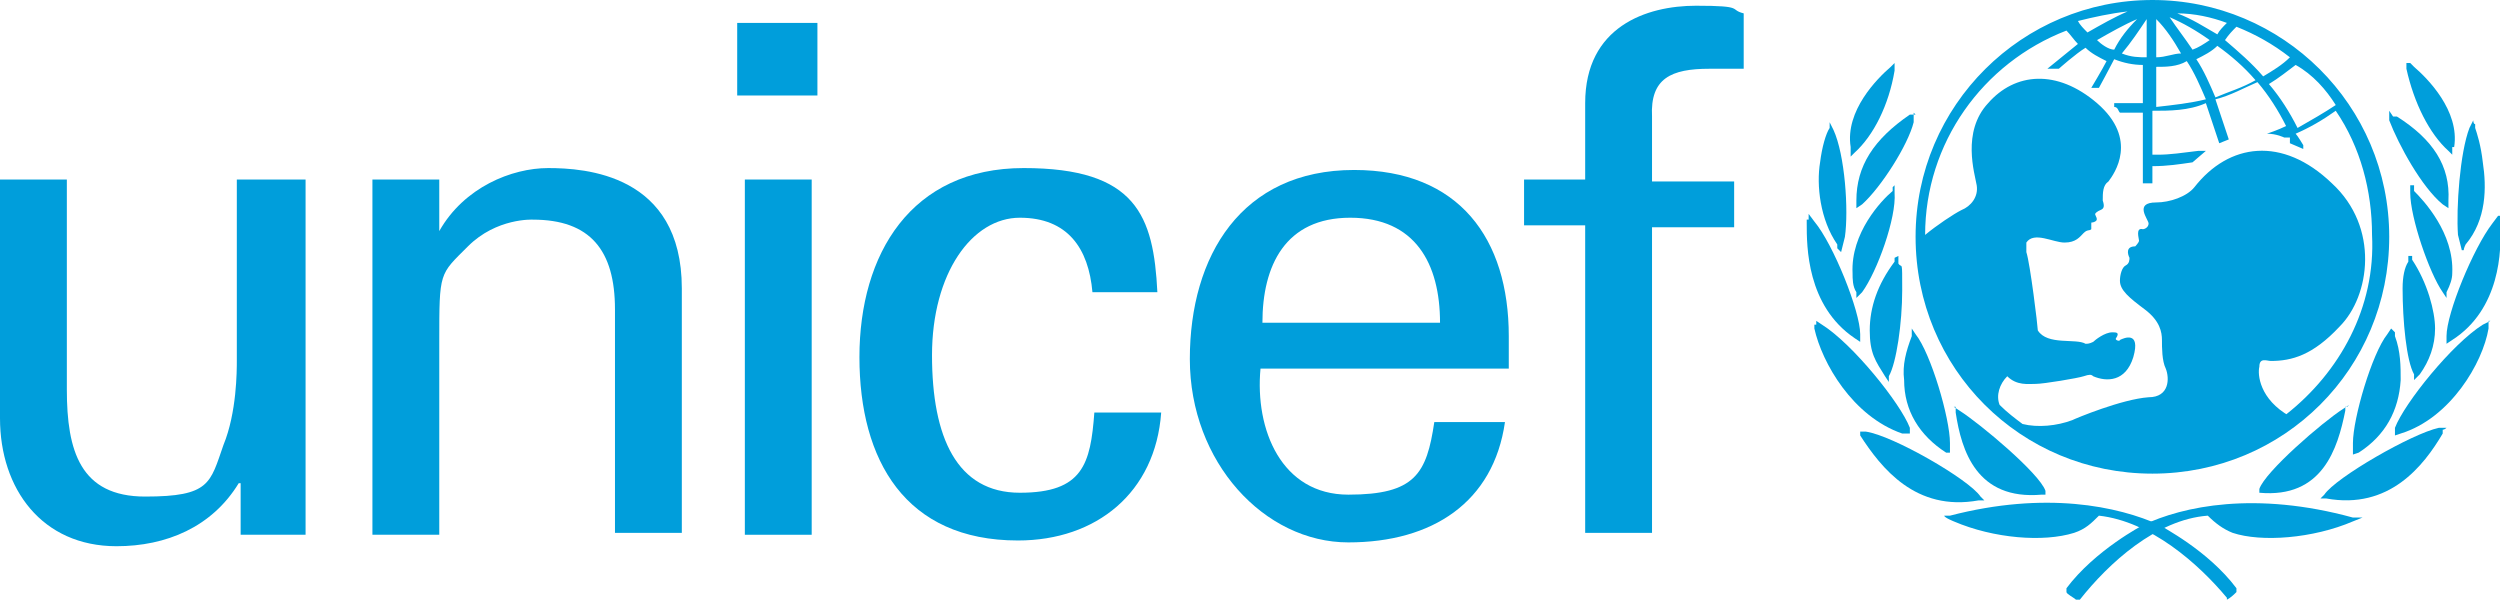 <?xml version="1.0" encoding="UTF-8"?>
<svg xmlns="http://www.w3.org/2000/svg" version="1.1" viewBox="0 0 130.9 31.5">
  <defs>
    <style>
      .cls-1 {
        fill: #009edb;
      }
    </style>
  </defs>
  <!-- Generator: Adobe Illustrator 28.6.0, SVG Export Plug-In . SVG Version: 1.2.0 Build 709)  -->
  <g>
    <g id="Layer_1">
      <path class="cls-1" d="M112.7,0c-6.8,0-12.4,5.5-12.4,12.4s5.5,12.4,12.4,12.4,12.4-5.5,12.4-12.4S119.5,0,112.7,0M122.3,5.5c-.6.4-1.3.8-2,1.2-.4-.8-.9-1.6-1.5-2.3.5-.3,1-.7,1.4-1,.9.5,1.6,1.3,2.1,2.1M117.1,1.4c1,.4,1.9.9,2.8,1.6-.4.4-.9.7-1.4,1-.6-.7-1.3-1.3-2-1.9.2-.3.4-.5.6-.7M118.1,4.2c-.7.4-1.4.6-2.1.9-.3-.7-.6-1.4-1-2,.4-.2.8-.4,1.1-.7.7.5,1.4,1.1,2,1.8M116.6,1.2c-.2.2-.4.4-.5.6-.7-.4-1.3-.8-2.1-1.1.9,0,1.8.2,2.6.5M115.7,2.1c-.3.2-.6.4-.9.5-.4-.6-.8-1.1-1.2-1.7.7.3,1.4.7,2.1,1.2M112.9,1c.5.5.9,1.1,1.3,1.8-.4,0-.8.2-1.3.2V1ZM112.9,3.5c.5,0,1.1,0,1.6-.3.4.6.7,1.3,1,2-.8.2-1.7.3-2.6.4v-2.1ZM112.4,1v2c-.4,0-.8,0-1.3-.2.5-.6.9-1.2,1.3-1.8M110.7,2.6c-.3,0-.7-.3-.9-.5.7-.4,1.4-.8,2.1-1.1-.5.5-.9,1-1.2,1.6M111.4.6c-.7.3-1.4.7-2.1,1.1-.2-.2-.4-.4-.5-.6.8-.2,1.7-.4,2.6-.5M119.9,21.8c-1.6-.9-1.7-2.2-1.6-2.6,0-.5.4-.3.6-.3,1.1,0,2.2-.3,3.6-1.8,1.6-1.6,2.1-5.2-.4-7.5-2.6-2.5-5.4-2.1-7.2.2-.4.5-1.3.8-2,.8-1.2,0-.4.9-.4,1.1s-.2.3-.3.3c-.4-.1-.2.5-.2.6s-.2.3-.2.3c-.5,0-.4.4-.3.6,0,.1,0,.3-.2.4-.2.1-.3.5-.3.8,0,.5.5.9,1.3,1.5.8.6.9,1.2.9,1.6s0,1.1.2,1.5c.2.5.2,1.5-.9,1.5-1.4.1-3.8,1.1-4,1.2-.8.3-1.8.4-2.6.2-.4-.3-.8-.6-1.2-1-.2-.5,0-1.1.4-1.5.5.5,1.1.4,1.5.4s2.2-.3,2.5-.4.4-.1.5,0c.7.3,1.7.3,2.1-1,.4-1.4-.5-1-.7-.9,0,.1-.3,0-.2-.1.2-.3,0-.3-.2-.3-.4,0-.9.4-1,.5-.2.1-.3.1-.4.1-.5-.3-2,.1-2.5-.7,0-.2-.4-3.5-.6-4.1,0-.1,0-.3,0-.5.4-.6,1.4,0,2,0s.8-.3,1-.5.3-.1.4-.2c0-.1,0-.2,0-.3s0,0,.2-.1,0-.3,0-.4c.2-.3.6-.1.4-.7,0-.4,0-.8.3-1,.3-.4,1.6-2.2-.6-4.1-2.1-1.8-4.3-1.6-5.7,0-1.4,1.5-.7,3.7-.6,4.3s-.3,1.1-.8,1.3c-.4.2-1.3.8-1.9,1.3,0-4.8,3-9,7.4-10.7.2.2.4.5.6.7-.5.4-1.6,1.3-1.6,1.3,0,0,0,0,.3,0,0,0,.3,0,.3,0,0,0,.9-.8,1.4-1.1.3.3.7.5,1.1.7-.2.4-.8,1.4-.8,1.4,0,0,0,0,.2,0,0,0,.2,0,.2,0,0,0,.6-1.1.8-1.5.5.2,1,.3,1.5.3v2c-.3,0-1,0-1.3,0h-.2v.2c.2,0,.2.2.3.3h1.2v3.7h.5v-.9c.8,0,1.4-.1,2.1-.2h0l.7-.6h-.4c-.8.1-1.5.2-2.1.2h-.3v-2.3c.9,0,1.9,0,2.8-.4.2.6.7,2.1.7,2.1l.5-.2s-.5-1.5-.7-2.1c.8-.2,1.5-.6,2.2-.9.6.7,1.1,1.5,1.5,2.3-.4.2-1,.4-1,.4.5,0,.9.2.9.2,0,0,.2,0,.3,0,0,0,0,.3,0,.3l.7.3v-.2c0,0-.3-.5-.4-.6.7-.3,1.4-.7,2.1-1.2,1.3,1.9,1.9,4.2,1.9,6.5.2,3.8-1.7,7.2-4.5,9.4"/>
      <path class="cls-1" d="M99.2,3.3l-.2.2c-.7.6-2.4,2.3-2.1,4.2h0c0,0,0,.5,0,.5l.2-.2c1-.9,1.8-2.5,2.1-4.3v-.5c0,0,0,.1,0,.1Z"/>
      <path class="cls-1" d="M95.8,6.5v.2c-.2.3-.4,1-.5,1.8-.2,1.2,0,3,.9,4.3v.2c0,0,.2.2.2.2l.2-.8c.2-1.4,0-4.3-.6-5.6l-.2-.4h0Z"/>
      <path class="cls-1" d="M94.6,11.5v.2c0,1.2,0,4.3,2.5,6l.3.2v-.4c0-1.2-1.4-4.7-2.4-5.9l-.3-.4v.3Z"/>
      <path class="cls-1" d="M95,17v.2c.4,1.8,2,4.6,4.6,5.5h.4c0,.1,0-.3,0-.3-.5-1.3-3-4.4-4.6-5.4l-.3-.2v.2Z"/>
      <path class="cls-1" d="M100.3,6h-.3c-1.9,1.3-2.8,2.7-2.8,4.5v.4l.3-.2c1-.9,2.4-3.1,2.7-4.3v-.5c0,0,.1.1.1.1Z"/>
      <path class="cls-1" d="M99.1,9.8v.2c-.6.5-2.2,2.2-2.1,4.3,0,.3,0,.7.2,1v.3c0,0,.3-.3.3-.3.8-1.1,1.8-3.9,1.7-5.2v-.4h0Z"/>
      <path class="cls-1" d="M99.2,13.5v.2c-.9,1.2-1.3,2.4-1.3,3.6s.3,1.6.8,2.4l.2.3v-.3c.4-.7.7-2.8.7-4.5s0-1.1-.2-1.4v-.4c0,0-.2.1-.2.1Z"/>
      <path class="cls-1" d="M100.1,17.4v.2c-.3.8-.5,1.5-.4,2.3,0,1.6.8,2.9,2.2,3.8h.2c0,.1,0-.2,0-.2v-.3c0-1.3-1-4.7-1.8-5.7l-.2-.3v.2Z"/>
      <path class="cls-1" d="M97.4,22.6v.2c1.1,1.7,2.9,4,6.2,3.4h.3l-.2-.2c-.6-.9-4.6-3.2-6-3.4h-.4c0-.1,0,0,0,0Z"/>
      <path class="cls-1" d="M102.3,27h-.5c0,.1.5.3.5.3,2.1.9,4.7,1.1,6.3.6.6-.2.9-.5,1.3-.9,2.7.3,5.2,2.5,6.7,4.3h0c0,.1,0,.1,0,.1.2-.1.4-.3.5-.4h0c0-.1,0-.2,0-.2-1.5-2-3.9-3.2-4-3.3-2.2-1-6-1.8-11-.5"/>
      <path class="cls-1" d="M102.4,21.4v.2c.3,2,1.1,4.6,4.5,4.3h.2v-.2c-.3-.9-3.4-3.5-4.5-4.2l-.3-.2h.1Z"/>
      <path class="cls-1" d="M126,3.1v.5c.4,1.8,1.2,3.4,2.2,4.3l.2.2v-.4c.1,0,.1,0,.1,0,.3-1.9-1.4-3.6-2.1-4.2l-.2-.2h-.2Z"/>
      <path class="cls-1" d="M129.5,6.3l-.2.4c-.5,1.3-.7,4.2-.6,5.6l.2.8h.1c0-.1.1-.3.1-.3,1.1-1.3,1.1-3,.9-4.3-.1-.9-.3-1.5-.4-1.8v-.2c-.1,0-.1-.2-.1-.2Z"/>
      <path class="cls-1" d="M130.8,11.3l-.3.4c-1,1.3-2.4,4.7-2.4,5.9v.4l.3-.2c2.5-1.6,2.6-4.7,2.5-6v-.5Z"/>
      <path class="cls-1" d="M130.4,16.8l-.4.2c-1.6,1-4.1,4.1-4.6,5.4v.4c0,0,.3-.1.3-.1,2.6-.8,4.3-3.7,4.6-5.5v-.4Z"/>
      <path class="cls-1" d="M125.1,5.8v.5c.5,1.3,1.7,3.5,2.8,4.4l.3.2v-.4c.1-1.8-.8-3.2-2.7-4.4h-.2c0,0-.2-.3-.2-.3Z"/>
      <path class="cls-1" d="M126.2,9.7v.4c0,1.3,1,4.2,1.7,5.2l.2.3v-.3c.2-.4.3-.7.3-1,.1-2.1-1.5-3.8-2-4.3h0c0-.1,0-.3,0-.3Z"/>
      <path class="cls-1" d="M126.1,13.3v.4c-.2.3-.3.8-.3,1.4,0,1.7.2,3.8.6,4.5v.3c0,0,.3-.3.3-.3.5-.7.8-1.5.8-2.4s-.4-2.4-1.2-3.6v-.2c0,0-.2,0-.2,0Z"/>
      <path class="cls-1" d="M125.2,17.2l-.2.3c-.8,1-1.8,4.4-1.8,5.7v.6c0,0,.3-.1.3-.1,1.4-.9,2.1-2.2,2.2-3.8,0-.7,0-1.5-.3-2.3v-.2c0,0-.2-.2-.2-.2Z"/>
      <path class="cls-1" d="M128.1,22.4h-.4c-1.4.3-5.4,2.6-6,3.5l-.2.2h.3c3.3.6,5.1-1.7,6.1-3.4v-.2c.1,0,.2-.1.2-.1Z"/>
      <path class="cls-1" d="M112.2,27.5c0,0-2.5,1.3-4,3.3h0c0,.1,0,.2,0,.2,0,.1.4.3.5.4h.2c1.5-1.9,4-4.2,6.7-4.4.4.4.8.7,1.3.9,1.5.5,4.2.3,6.3-.6l.5-.2h-.5c-5.1-1.4-8.9-.6-11,.4"/>
      <path class="cls-1" d="M123,21.2l-.3.2c-1.1.7-4.1,3.3-4.4,4.2v.2c0,0,0,0,0,0,3.3.3,4.1-2.3,4.5-4.3v-.2h.1Z"/>
      <path class="cls-1" d="M38.6,1.2h4.2v3.8h-4.2V1.2ZM39,9.4h3.5v18.6h-3.5V9.4Z"/>
      <path class="cls-1" d="M12.5,9.4h3.5v18.6h-3.4v-2.7h-.1c-1.4,2.3-3.8,3.3-6.4,3.3-3.9,0-6.1-3-6.1-6.7v-12.5h3.5v11c0,3.2.7,5.6,4.1,5.6s3.4-.7,4.1-2.7c.7-1.7.7-3.9.7-4.4v-9.5h.1Z"/>
      <path class="cls-1" d="M23,12.1h0c1.3-2.3,3.8-3.3,5.7-3.3s7,.3,7,6.3v12.8h-3.5v-11.7c0-3.1-1.3-4.7-4.3-4.7,0,0-1.9-.1-3.4,1.4s-1.5,1.3-1.5,5v10.1h-3.5V9.4h3.5v2.7Z"/>
      <path class="cls-1" d="M57.2,15.3c-.2-2.3-1.3-3.9-3.8-3.9s-4.6,2.9-4.6,7.2,1.3,7.2,4.6,7.2,3.7-1.5,3.9-4.2h3.5c-.3,4.2-3.4,6.7-7.5,6.7-5.9,0-8.3-4.2-8.3-9.6s2.7-9.9,8.6-9.9,6.8,2.5,7,6.5c0,0-3.4,0-3.4,0Z"/>
      <path class="cls-1" d="M66,19.3c-.3,3.2,1.1,6.6,4.6,6.6s4.1-1.1,4.5-3.8h3.7c-.6,4.2-3.8,6.3-8.2,6.3s-8.3-4.2-8.3-9.6,2.7-9.9,8.6-9.9c5.5,0,8.1,3.6,8.1,8.7v1.7s-13,0-13,0ZM75.4,16.9c0-3.1-1.3-5.5-4.7-5.5s-4.6,2.5-4.6,5.5h9.3Z"/>
      <path class="cls-1" d="M83,27.8V11.8h-3.2v-2.4h3.2v-4c0-4,3.2-5.1,5.8-5.1s1.7.2,2.5.4v2.9c-.6,0-1.2,0-1.8,0-2,0-3.1.5-3,2.5v3.4h4.3v2.4h-4.3v16h-3.5Z"/>
    </g>
  </g>
</svg>